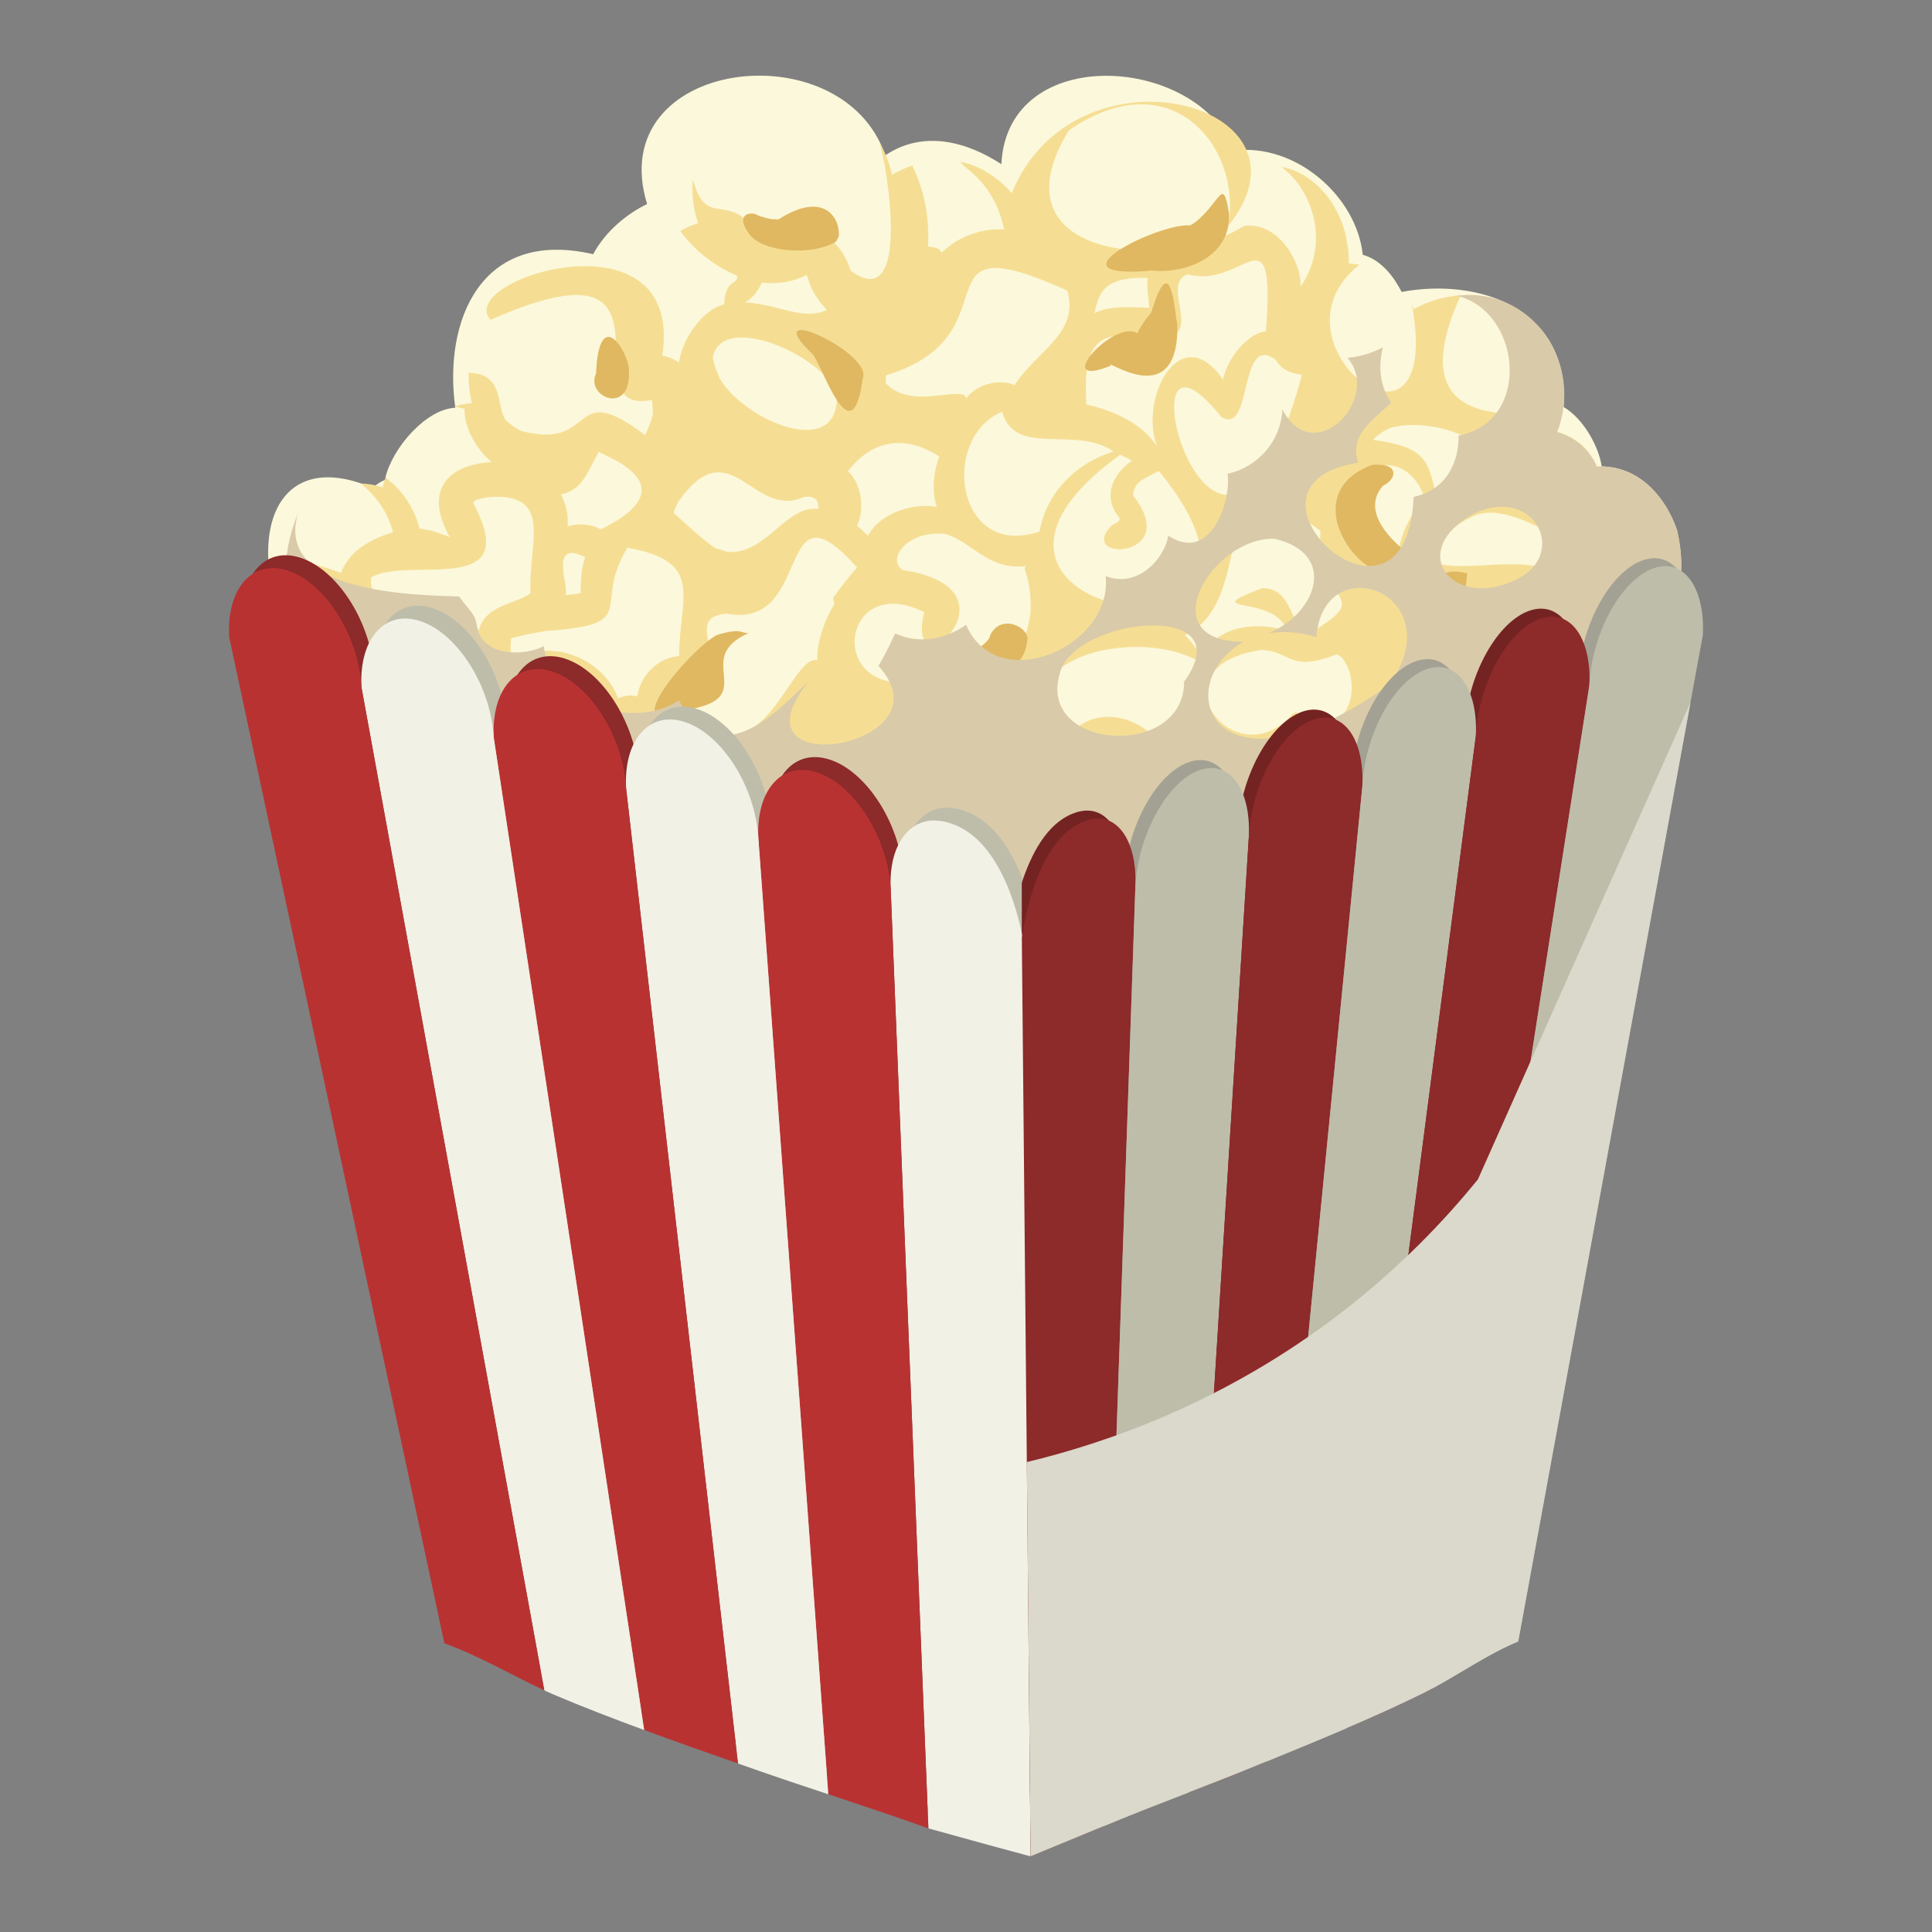 <?xml version="1.0" encoding="utf-8"?>
<!-- Generator: Adobe Illustrator 24.3.0, SVG Export Plug-In . SVG Version: 6.00 Build 0)  -->
<svg version="1.1" id="Object" xmlns="http://www.w3.org/2000/svg" xmlns:xlink="http://www.w3.org/1999/xlink" x="0px" y="0px"
	 viewBox="0 0 1122 1122" style="enable-background:new 0 0 1122 1122;" xml:space="preserve">
<rect x="0" y="0" width="1122" height="1122" fill="#808080" stroke="none"/>
<style type="text/css">
	.st0{fill:#FCF8DB;}
	.st1{fill:#F5DE94;}
	.st2{fill:#E0B861;}
	.st3{fill:#D9CAA9;}
	.st4{fill:#BEBDAA;}
	.st5{fill:#8D2A2A;}
	.st6{fill:#742323;}
	.st7{fill:#A2A193;}
	.st8{fill:#F1F1E6;}
	.st9{fill:#B93232;}
	.st10{fill:#DAD9CC;}
</style>
<g>
	<g>
		<path class="st0" d="M973.95,308.03c-6.1-18.22-20.99-36.83-43.79-37.14c-1.44-10.78-10.14-27.5-22.09-34.52
			c3.74-57.66-49.62-75.19-94.08-66.83c-3.87-7.58-11.06-18.35-22.57-21.59c-3.5-33.58-38.58-64.92-74.87-60.51
			c-20.83-55.25-131.6-63.17-135.01,7.91c-19.04-12.45-44.71-20.46-67.43-5.12C489.31,16.96,350,33.82,375.79,118.49
			c-11.39,5.51-23.93,15.47-31.33,29.15c-65.64-15.26-87.01,39.36-80.04,89.17c-16.81,0.67-36.46,23.08-40.61,40.62
			c0.34,0.23,0.68,0.49,1.02,0.74c-3.09,1.14-5.99,2.92-8.55,5.14c-45.06-19.37-65.91,9.71-59.39,52.17
			c12.8,129.5,406.32,223.05,471.65,229.29c15.79-1.02,5.65,4.87,22.93-3.9c55.15-31.55,101.25-56.6,141.94-78.81
			C936.01,404.23,988.68,374.36,973.95,308.03z"/>
		<path class="st0" d="M579.14,412.78c-48.82-34.74-97.42,50.76-13.16,41.9c-45.91-22.54-14.41-8.35,16.84-17.9
			C582.01,432.81,579.48,431.43,579.14,412.78z"/>
		<path class="st0" d="M782.62,142.04c-0.08-0.54-0.18-1.07-0.27-1.6c0,0.56,0.06,1.12,0.05,1.68
			C782.47,142.08,782.55,142.08,782.62,142.04z"/>
		<path class="st0" d="M637.49,174.75c-0.13,0.27-0.18,0.49-0.2,0.64c0.09-0.23,0.17-0.46,0.22-0.69
			C637.5,174.72,637.49,174.74,637.49,174.75z"/>
		<path class="st0" d="M637.57,174.52c-0.01,0.06-0.05,0.12-0.06,0.19C637.52,174.67,637.54,174.66,637.57,174.52z"/>
		<path class="st0" d="M637.54,174.63c-0.01,0.02,0,0-0.03,0.07C637.42,175,637.05,176.21,637.54,174.63z"/>
		<path class="st1" d="M176.24,354.72c1.11,2.08,14.79,2.95,20.64,28.16c-5.29,16.68,17.57,38.25,22.68,9.63
			c60.56-15.52,23.94-21.83,61.84,23.47c66.08-15.01,61.14,49.47,97.74,20.25c18.12,23.07,53.22,31.08,80.83,12.35
			c8.98,9.04,21.49,22.89,40.64,24.95c5.23,34.4,38.53,20.58,64,40.14c35.79,42.28,37.12,31.66,56.72-21.65
			c2.22-0.52,4.66-10.88,13.28-8.55c8.14,4.72,17.7,33.27,32.9,15.88c-1.73,2,4.11-4.21,10-3.37c8.55,3.93,19.71-7.23,4.76-16.51
			c10.78-2.96,20.32-14.31,29.24-24.77c-21.56,20.32,25.32,58.7,22.51,15.48c7.52-4.86,20.24-10.5,22.92-25.43
			c31.21,22.93,58.34-23.47,77.95-49.28c-1.66,8.86,15.26,41.01,27.61,23.49c2.23-1.16,3.03,0.05,4.02-5.03
			c8.33-35.46,132.87-15.79,46.21-70.58c-12.24-25.76-54.39-10.73-76.18-15.69c0.5,0.75-0.51-2.29-0.61-1.93
			c-0.06-7.45,2.5-18.16,17.99-25.11c13.93-8.15,35.06,2.88,46.61,9.32c-1.94-8.6-7.56-21.19-21.4-28.3
			c2.73-1.62-5.09-1.51,20.07-17.65c4.29-0.33,15.87-8.98,24.58,0.37c-4.84-7.04-11.75-11.32-19.5-13.45
			c0.99-2.6,1.75-5.29,2.38-8.02c-0.37-0.05-0.73-0.14-1.11-0.17c8.47-11.33-101.14,24.5-57.2-71.22c-9.5,0.6-18.88,3.26-27.2,7.97
			c-0.32-0.74-0.76-1.41-1.12-2.13c18.59,103.4-87.96,21.83-30.6-23.57c-2.04-0.39-4.08-0.67-6.13-0.76
			c0.07-3.68-0.17-7.34-0.68-10.96c-0.07,0.03-0.15,0.04-0.22,0.07c-1.91-17.99-15.58-40.9-38.27-45.24
			c18.99,14.29,28.14,45.06,11.15,69.64c0.9-14.13-13.33-38.29-33.01-35.24c-41.18,26.76-147.83,20.15-101.53-55.59
			c59.45-40.97,100.48,9.54,92.64,55.34c57.11-71.17-88.87-109.49-125.82-18.85c-5.72-6.74-17.03-15.97-29.72-18.14
			c1.24,3.61,19.34,10.86,25.29,39.21c-13.18-0.8-26.67,4.11-36.13,13.43c-1.56-0.58,0.75-2.65-8.04-3.5
			c0.69-14.83-1.12-30.34-9.17-47.07c-4.07,1.4-8.01,3.18-11.75,5.39c-1.47-6.7-3.99-13.09-7.36-18.93
			c4.5,12.95,18.77,100.68-16.62,74.64c-3.99-12.27-11.37-21.45-25.34-22.79c-18.04-0.42-15.59,15.72-37.58-8.39
			c-12.98-9.27-22.21,2.43-28.76-21.86c-0.82,8.61,0.23,17.33,3.09,25.43c-3.64,1.06-7.1,2.65-10.4,4.54
			c6.75,9.52,17.68,19.38,33.15,26.1c0.05,5.95-6.83,1-7.7,16.55c-11.29,2.45-24.04,18.55-26.25,33.84
			c-2.86-2.15-6.13-3.51-9.67-4.11c13.2-86.37-121.27-44.26-99.69-20.77c118.88-52.74,42.81,56.8,93.78,46.48
			c0,6.74,2.56,6.38-4.04,20.5c-44.52-33.81-27.28,9.1-71.62-2.36c-1.53-0.66-6-3.1-9.34-6.38c-5.68-7.55-0.52-27.27-21.6-27.47
			c-0.05,5.9,0.52,11.81,1.95,17.56c-3.48,0.27-6.91,1-10.29,1.95c2.03,0.49,4.07,0.94,6.11,1.39c-0.69,9.26,5.83,23.01,15.71,30.91
			c-25.87,1.54-39.56,16.68-24.34,43.66c-5.22-1.88-7.5-3.51-17.61-5.05c-2.44-9.74-8.67-21.66-19.82-29.52
			c-0.58,1.88-1.12,3.77-1.59,5.69c-3.99-1.5-8.25-2.18-12.56-2.33c6.78,5.9,14.62,13.74,18.58,28.27
			c-10.59,3.5-24.38,8.94-30.25,23.57c-9.11-3-18.56-7.07-33.52-6.39C165.56,332.81,165.12,350.33,176.24,354.72z M582,437.34
			c-7.04,9.91-38.78-4.55-40.6,4.13c2.45,1.39,10.67,9.43,24.59,13.2c-106.48,9.19,7.15-107.25,16.84-17.9
			C582.56,437,582.24,437.1,582,437.34z M598.51,355.78c-9.48,61.36-50.62,10.25-81.9,40.05c-35.16-6.9-22.27-61.69,20.13-40.27
			c-11.93,49.04,60.31-13.62-12.45-24.47c-9.6-6.21,2.23-23.21,24.7-21.01c16.06,4.78,24.46,21.21,46.94,18.65
			C593.18,330.33,599.29,335.39,598.51,355.78z M693.45,419.43c-1.7,7.82,6.79,5.52-6.51,28.56c0.05-0.11,0.08-0.17,0.14-0.31
			c-1.82,2.2-1.23,1.56-5.56,5.35c-6.62-48.09-70.18-48.68-64.7-3.27c-51.04-66.07,40.06-87.68,79.08-65.86
			C691.72,390.69,683.18,407.65,693.45,419.43z M648.09,298.03c0.61,0.85,1.29,1.65,1.91,2.49c0.83,1.42-0.39,2.84-4.07,4.3
			c-22.14,21.7,41.18,20.25,12.31-16.79c0.6,0.96-0.28-0.23-0.2-1.85c2.34-5.25,0.41-5.54,15-12.65
			c101.64,124.21-154.44,85.44-22.45-9.44c2.3,1.09,4.6,2.22,6.89,3.39C649.78,272.53,639.79,284.64,648.09,298.03z M807.49,248.49
			c31.69-9.08,92.75,21.02,25.88,37.24c-3.79-21.48-9.91-26.5-35.99-30.31C800.07,252.6,803.33,250.24,807.49,248.49z
			 M791.56,280.57c1.43-13.03,27.23-17.84,36.2,9.64c-9.85,8.74-19.16,27.68-14.46,43.69C799.71,329.57,777.83,319.79,791.56,280.57
			z M782.15,386.38c5.81,10.54,4.03,35.25-16.87,34.16c0.26-0.06,0.52-0.12,0.77-0.18c0.03,0.29-20.52-1.25-11.05,10.19
			c-0.33,0.44-0.51,0.95-0.77,1.42c-1.24-1.2-0.23-1.99-5.79-5.37c1.9,0.33,10.94-22.03-0.96-8.63
			c-33.76,31.24-78.02-31.21-15.09-40.51c18.19,0.75,16.1,13.51,44.08,2.44C779.44,382.17,778.85,380.41,782.15,386.38z
			 M766.8,308.21c-2.24,45.49,33.65,35.4-6.86,60.05c-10.72-3.31-8.9-27.01-26.89-26.7c-40.05,15.32,8.26,3.39,14.13,24.67
			c-15.26-4.69-39.03-4.46-49.56,14.9c-2.55-4.5-5.79-8.6-9.49-12.24C733.15,347.75,696.11,256.53,766.8,308.21z M740.21,208.44
			c2.29,1.87,3.48,7.79,15.93,9.13c-48.96,180.71-110.91-55.36-46.99,24.44C727.57,253.72,719.12,194.13,740.21,208.44z
			 M635.77,181.27c0.24-1.05,0.04-1.34,1.8-6.75c-0.01,0.06-0.02,0.07-0.03,0.12c3.17-9.89,12.08-13.84,29.01-13.24
			c-0.8,5.86,0.49,11.6,0.89,17.36c-11.08-0.36-22.4-1.45-31.72,3.02C635.73,181.61,635.75,181.44,635.77,181.27z M630.72,219.59
			c2.29-40.97,35.8-16.29,52.3-25.9c9.15-7.53-6.78-29.05,6.64-34.42c32.65,9.15,50.93-40.4,45.54,33.12
			c-9.71,0.8-22.28,14.64-24.93,28.1c-24.55-35.87-49.07,10.68-38.29,38.77c-8.61-13.29-24.91-20.7-41.15-24.4
			C630.7,229.84,630.47,224.65,630.72,219.59z M646.64,262.26c-20.08,5.96-38.73,22.59-42.91,46.39
			c-48.37,16.52-58.21-54.02-21.76-69.58C589.41,265.99,625,246.74,646.64,262.26z M514.7,217.91
			c77.52-23.62,13.53-90.33,105.17-49.15c7.1,25.07-17.96,34.97-30.68,54.97c-4.99-2.9-19.72-3.09-28.1,7.64
			c-1.37-8.31-32.41,7.43-46.69-8.93c0.13,0.67-0.08-2.02-0.06-3.27C514.4,219.23,514.73,218.03,514.7,217.91z M493.36,272.58
			c9.99-12.76,27.94-23.02,52.08-7.5c-2.18,6.04-5.17,18.21-1.4,29.39c-11.49-2.51-32.13,2.13-40.01,16.73
			c-1.97-2.15-4.14-4.12-6.38-5.97c4.04-7.39,3.87-22.83-5.2-31.58C492.77,273.29,493.12,272.92,493.36,272.58z M497.72,329.58
			c-2.93,3.38-3.87,4.26-13.05,16.35c0.03-0.01,0.06-0.02,0.09-0.02c-1.44,1.96-0.97,0.29-0.18,5c-4.63,6.98-10.37,21.29-9.98,32.46
			c-17.3-3.55-34.05,85.73-86.55,18.59c47.32-12.16,4.3-42.93,33.86-45.59C472.94,366.26,449.7,275.59,497.72,329.58z
			 M435.67,173.51c2.98-2.41,5.21-5.91,6.77-9.39c6.26,0.67,15.86,0.7,25.85-4.37c2.21,3.08,0.48,7.51,11.86,20.24
			c-13.53,6.57-28.6-3.43-47.34-4.36C433.83,174.95,434.79,174.22,435.67,173.51z M413.95,207.72c4.73-26.59,61.5-2.71,71.93,19.92
			c3.23,41.09-54.21,16.73-68.19-8.35C417.35,217.07,415.47,215.5,413.95,207.72z M393.73,291.64c30.32-43.37,43.14,9.91,72.63-2.8
			c0.64-0.61,10.26-1.9,8.71,6.84c-17.93-3.04-30.76,27.19-52.72,24.78c-1.81-0.45-0.01,0.04-5.62-1.8
			c-1.08,0.42-7.19-3.98-25.6-20.92C391.91,295.67,392.7,293.6,393.73,291.64z M336.31,281.54c3.11-3.72,2.97-3,11.52-19.36
			c-1.21,1.48,55.52,18.38,1.23,45.23c-3.17-1.76-11.28-4.38-19.34-1.72c-0.01-5.28,0.37-9.46-3.88-18.56
			C329.77,286.33,333.47,284.44,336.31,281.54z M337.19,344.57c-2.48,0.14,0.13,0.34-9,0.98c3.14-3.05-10.2-33.2,11.62-21.93
			C338.85,327.57,337.32,329.53,337.19,344.57z M316.52,366.48c57.18-3.94,26.7-14.05,47.86-48.37c45.49,7.92,30.07,29.18,30,62.94
			c-10.43,0.48-21.91,9.27-24.39,23.42c-4.04-1.22-7.57-0.42-11.09,1.12c-7.4-21.45-37.69-36.89-61.7-21.2
			c-0.38-2.5-1.19-4.44-0.35-13.7C300.05,369.79,306.08,368.28,316.52,366.48z M215.64,335.28c21.09-12.62,89.29,12.7,59.01-43.35
			c1.29-0.89-0.64-1.42,8.65-3.2c38.77-2.97,23.46,26.23,24.78,55.84c-8.32,6.31-26,6.48-29.95,21.31
			c-11.76-11.1-33.8-14.69-49.98-2.03C228.05,354.68,213.68,348.28,215.64,335.28z"/>
		<path class="st2" d="M434.67,367.71c-5.42-0.07-3.24-3-16.82,0.56c-11.61,2.78-66.43,64.52-18.07,43.78
			C441.71,404.95,401.31,382.46,434.67,367.71z"/>
		<path class="st2" d="M596.73,370.31c-0.99-6.92-16.27-13.99-22.09-0.58l0.45-1.07c-0.07,4.17-10.29,11.27-16.59,10.35
			C531.9,392.14,594.8,406.88,596.73,370.31z"/>
		<path class="st2" d="M683.71,187.62c-1.42-1.65-2.86-46.54-15.03-6.43c1.89-1.83-5.53,6.11-8.16,12.38
			c-13.4-8.78-51.16,33.35-15.32,18.76C640.25,206.87,685.28,241.19,683.71,187.62z"/>
		<path class="st2" d="M713.72,123.62c-3.74-21.9-4.63-6.12-20.01,5.77c0.84-0.73,0.53-0.23-2.54,1.53
			c-17.56-1.72-83.87,30.87-24.38,26.44c2.96-0.44,3.74-0.54,2.34-0.29C686.44,159.25,715.36,150.23,713.72,123.62z"/>
		<g>
			<path class="st2" d="M819.24,322.51c-0.12-0.17-32.82-22.43-15.71-40.81c-0.52,0.6,0.41-0.08-0.03,0.18
				c6.96-3.01,10.35-13.41-6.69-11.89C743.74,289.62,805.53,359.02,819.24,322.51z"/>
			<path class="st2" d="M806.73,311.59c-0.07-0.09-0.17-0.16-0.26-0.25C806.56,311.42,806.47,311.34,806.73,311.59z"/>
		</g>
		<path class="st2" d="M852.08,332.92c-5.61-0.98-13.42-3.43-20.23,6.06l0.15-0.2c-0.36,0.35-0.27,0.26-0.89,0.87
			c0.06-0.05,0.12-0.09,0.18-0.14C815.11,350.96,846.29,397.27,852.08,332.92z"/>
		<path class="st2" d="M501.04,219.75c6.2-14.95-62.32-46.06-29.49-14.4C476.71,209.23,494.54,267.82,501.04,219.75z"/>
		<path class="st2" d="M487.2,136.98c0.45-12.07-10.13-25.69-34.96-9.6c-4.04-0.16-2.78,0.54-11.57-1.99
			c-4.56-3.3-14.27-1.01-5.66,10.3c7.2,10.7,36.02,13.28,50.6,4.62C484.59,141.21,485.49,141.09,487.2,136.98z"/>
		<path class="st2" d="M365.22,214.69c-0.11-10.06-17.39-38.41-19.07,2.19c0.06-0.13,0.11-0.26,0.17-0.39
			C339.15,230.39,367,242.31,365.22,214.69z"/>
		<path class="st3" d="M973.95,308.03c-6.35-18.96-22.21-38.35-46.6-37.1c-2.91-7.76-11.74-17.11-23.06-20.03
			c15.81-40.39-15.38-84.72-58.21-79.13c37.39,8.89,43.92,72.99,0.97,81.2c0.31,14.63-6.53,31.43-26.08,35.58
			c-4,95.09-114.78-6.85-32.28-19.84c-4.29-15.38,4.64-21.67,19.34-34.81c-5.3-7.53-8.42-18.19-4.9-32.25
			c-3.67,2.04-11.17,5.43-20.61,6.14c20.25,23.05-19.33,65.27-37.78,30c-0.93,18.94-14.77,33.73-31.85,37.34
			c2.38,15.28-9.71,52.55-34.42,35.9c-2.17,13.77-18.15,30.84-36.36,23.5c4.37,41.01-63,70.3-81.08,28.32
			c-12.53,8.88-28.33,11.15-41.05,5.03c-1.83,2.78-2.33,5.81-9.81,18.89c43.26,47.18-89.39,69.33-40.43,8.79
			c-22.66,21.78-51.53,51.98-75.54,11.2c-24.07,16.61-74.43,4.51-78.37-31.51c-12.11,6.3-37.14,5.96-39.05-12.91
			c-1.14-5.84-2.98-6.25-10.16-15.92c-26.13-0.87-107.62-2-93.5-48.4c-67.93,165.64,360.72,237.81,449.37,270.44
			c25.46,2.14,44-17.46,67.6-29.23C884.38,426.01,994.85,394.18,973.95,308.03z M687.68,395.86c0.06,45.16-84.96,40-72.35-4.24
			C622.91,358.14,722.47,347.95,687.68,395.86z M807.13,397.41c-101.6,72.43-129.34,1.21-85.08-24.69
			c-53.95,0.04-18.57-60.42,17.74-59.89c37,8.23,25.49,42.81-2.9,54.87c6.09-0.95,17.51-1.22,27.58,2.44
			C768.37,317.01,843.74,344.4,807.13,397.41z M876.28,338.44c-34.67,13.52-58.21-18.89-21.06-39.78
			C892.5,280.27,913.15,325.25,876.28,338.44z"/>
	</g>
	<g>
		<g>
			<path class="st4" d="M546.55,1054.38c11.54,3.22,23.14,6.42,34.8,9.61c8.2,2.24,16.38,4.45,24.54,6.64
				c-1.46-177.46-2.93-354.93-4.39-532.39c-1.21-6.94-10.51-56.7-41.2-67.23c-3.36-1.15-10.71-3.42-18.07-0.6
				c-11.45,4.38-18.62,18.62-17.57,38.53C531.96,690.75,539.26,872.56,546.55,1054.38z"/>
			<path class="st5" d="M488.43,1034.58c19.33,6.41,38.82,12.86,58.13,19.8c-7.3-181.82-14.59-363.63-21.89-545.45
				c-1.54-29.04-19.98-59.14-41.2-67.23h0c-21.22-8.09-37.17,8.89-35.64,37.92C461.36,664.61,474.89,849.6,488.43,1034.58z"/>
			<path class="st4" d="M435.99,1016.71c3.26,1.14,6.53,2.29,9.79,3.43c14,4.92,28.29,9.67,42.66,14.44
				c-13.53-184.99-27.07-369.97-40.6-554.96c-1.54-29.04-19.98-59.14-41.2-67.23c-21.22-8.09-37.18,8.89-35.64,37.92
				C392.65,639.12,414.32,827.91,435.99,1016.71z"/>
			<path class="st5" d="M381.5,997.27c18.1,6.66,36.3,13.07,54.49,19.44c-21.67-188.8-43.33-377.6-65-566.39
				c-1.54-29.04-19.98-59.14-41.2-67.23c-21.22-8.09-37.18,8.89-35.64,37.92C323.26,613.1,352.38,805.18,381.5,997.27z"/>
			<path class="st4" d="M329.19,976.78c17.23,7.31,34.72,14.01,52.31,20.48c-29.12-192.09-58.23-384.17-87.35-576.26
				c-1.54-29.04-19.98-59.14-41.2-67.23h0c-21.22-8.09-37.17,8.89-35.64,37.92c35.4,194.16,70.79,388.33,106.19,582.49
				C325.4,975.07,327.31,975.99,329.19,976.78z"/>
			<path class="st5" d="M323.5,974.19C288.1,780.03,252.7,585.87,217.31,391.7c-1.53-29.04-19.98-59.14-41.2-67.23
				c-21.22-8.09-37.18,8.89-35.64,37.92c41.67,194.85,83.34,389.71,125.01,584.56C285.38,953.97,304.9,965.64,323.5,974.19z"/>
		</g>
		<g>
			<path class="st6" d="M635.79,471.33c-5.45-1.55-10.52,0.23-13.33,1.39c-14.96,6.18-23.89,24.06-29.06,39.97v31.48
				c0,7.03-2.28,13.33-6.07,18.45c1.62,170.28,3.24,340.56,4.87,510.84c14.02-5.79,28.04-11.58,42.06-17.37
				c6.26-181.82,12.52-363.63,18.78-545.45C654,489.31,646.86,474.48,635.79,471.33z"/>
			<path class="st7" d="M684.12,1036.3c-16.58,6.41-33.31,12.86-49.87,19.8c6.26-181.82,12.52-363.63,18.78-545.45
				c1.32-29.04,17.14-59.14,35.34-67.23h0c18.2-8.09,31.89,8.89,30.58,37.92C707.34,666.33,695.73,851.31,684.12,1036.3z"/>
			<path class="st6" d="M729.11,1018.43c-2.8,1.14-5.6,2.29-8.4,3.43c-12.01,4.92-24.27,9.67-36.59,14.44
				c11.61-184.99,23.22-369.97,34.83-554.96c1.32-29.04,17.14-59.14,35.34-67.23c18.2-8.09,31.89,8.89,30.58,37.92
				C766.29,640.83,747.7,829.63,729.11,1018.43z"/>
			<path class="st7" d="M775.86,998.99c-15.53,6.66-31.14,13.07-46.75,19.44c18.59-188.8,37.17-377.6,55.76-566.39
				c1.32-29.04,17.14-59.14,35.35-67.23c18.2-8.09,31.89,8.89,30.58,37.92C825.81,614.81,800.84,806.9,775.86,998.99z"/>
			<path class="st6" d="M820.73,978.5c-14.78,7.31-29.79,14.01-44.87,20.48c24.98-192.09,49.96-384.17,74.93-576.26
				c1.32-29.04,17.14-59.14,35.34-67.23h0c18.2-8.09,31.89,8.89,30.57,37.92c-30.37,194.16-60.73,388.33-91.1,582.49
				C823.98,976.78,822.34,977.7,820.73,978.5z"/>
			<path class="st7" d="M825.61,975.91c30.37-194.16,60.73-388.33,91.1-582.49c1.32-29.04,17.14-59.14,35.34-67.23
				c18.2-8.09,31.89,8.89,30.58,37.92c-35.75,194.85-71.5,389.71-107.25,584.56C858.31,955.68,841.56,967.36,825.61,975.91z"/>
		</g>
		<g>
			<path class="st8" d="M539.16,1061.82c11.54,3.22,23.14,6.42,34.8,9.61c8.2,2.24,16.38,4.45,24.54,6.64
				c-1.46-177.46-2.92-354.93-4.39-532.39c-1.21-6.94-10.51-56.7-41.2-67.23c-3.36-1.15-10.71-3.42-18.07-0.6
				c-11.45,4.38-18.62,18.62-17.57,38.53C524.57,698.19,531.87,880,539.16,1061.82z"/>
			<path class="st9" d="M481.03,1042.02c19.33,6.41,38.82,12.86,58.13,19.8c-7.3-181.82-14.59-363.63-21.89-545.45
				c-1.54-29.04-19.98-59.14-41.2-67.23h0c-21.22-8.09-37.17,8.89-35.64,37.92C453.97,672.05,467.5,857.04,481.03,1042.02z"/>
			<path class="st8" d="M428.59,1024.15c3.26,1.14,6.53,2.29,9.79,3.43c14,4.92,28.29,9.67,42.66,14.44
				c-13.53-184.99-27.07-369.97-40.6-554.96c-1.53-29.04-19.98-59.14-41.2-67.23c-21.22-8.09-37.18,8.89-35.64,37.92
				C385.26,646.56,406.93,835.35,428.59,1024.15z"/>
			<path class="st9" d="M374.1,1004.71c18.1,6.66,36.3,13.07,54.49,19.44c-21.67-188.8-43.33-377.6-65-566.39
				c-1.54-29.04-19.98-59.14-41.2-67.23c-21.22-8.09-37.18,8.89-35.64,37.92C315.87,620.54,344.99,812.62,374.1,1004.71z"/>
			<path class="st8" d="M321.8,984.23c17.23,7.31,34.72,14.01,52.31,20.48c-29.12-192.09-58.23-384.17-87.35-576.26
				c-1.54-29.04-19.98-59.14-41.2-67.23h0c-21.22-8.09-37.17,8.89-35.64,37.92c35.4,194.16,70.79,388.33,106.19,582.49
				C318,982.51,319.92,983.43,321.8,984.23z"/>
			<path class="st9" d="M316.1,981.63c-35.4-194.16-70.79-388.33-106.19-582.49c-1.54-29.04-19.98-59.14-41.2-67.23
				c-21.22-8.09-37.18,8.89-35.64,37.92c41.67,194.85,83.34,389.71,125.01,584.56C277.99,961.41,297.51,973.08,316.1,981.63z"/>
		</g>
		<g>
			<path class="st5" d="M640.56,1060.7c-14.02,5.79-28.04,11.58-42.06,17.37c-1.69-177.84-3.39-355.68-5.08-533.51
				c1.11-7.71,8.59-56.18,35.35-67.23c2.81-1.16,7.88-2.94,13.33-1.39c11.08,3.15,18.22,17.98,17.25,39.32
				C653.08,697.06,646.82,878.88,640.56,1060.7z"/>
			<path class="st4" d="M690.43,1040.9c-16.58,6.41-33.31,12.86-49.87,19.8c6.26-181.82,12.52-363.63,18.78-545.45
				c1.32-29.04,17.14-59.14,35.34-67.23h0c18.2-8.09,31.89,8.89,30.58,37.92C713.65,670.93,702.04,855.91,690.43,1040.9z"/>
			<path class="st5" d="M735.42,1023.03c-2.8,1.14-5.6,2.29-8.4,3.43c-12.01,4.92-24.27,9.67-36.59,14.44
				c11.61-184.99,23.22-369.97,34.83-554.96c1.32-29.04,17.14-59.14,35.34-67.23c18.2-8.09,31.89,8.89,30.58,37.92
				C772.59,645.43,754,834.23,735.42,1023.03z"/>
			<path class="st4" d="M782.16,1003.58c-15.53,6.66-31.14,13.07-46.75,19.44c18.59-188.8,37.17-377.6,55.76-566.39
				c1.32-29.04,17.14-59.14,35.35-67.23c18.2-8.09,31.89,8.89,30.58,37.92C832.12,619.41,807.14,811.5,782.16,1003.58z"/>
			<path class="st5" d="M827.04,983.1c-14.78,7.31-29.79,14.01-44.87,20.48c24.98-192.09,49.96-384.17,74.93-576.26
				c1.32-29.04,17.14-59.14,35.35-67.23h0c18.2-8.09,31.89,8.89,30.57,37.92c-30.37,194.16-60.73,388.33-91.1,582.49
				C830.29,981.38,828.65,982.3,827.04,983.1z"/>
			<path class="st4" d="M831.92,980.51c30.37-194.16,60.73-388.33,91.1-582.49c1.32-29.04,17.14-59.14,35.34-67.23
				c18.2-8.09,31.89,8.89,30.58,37.92c-35.75,194.85-71.5,389.71-107.25,584.56C864.62,960.28,847.87,971.95,831.92,980.51z"/>
		</g>
		<path class="st10" d="M858.3,684.9c-19.34,23.83-45.11,50.96-78.7,76.91c-68.8,53.15-138.12,76.4-183.28,87.28
			c0.73,76.33,1.45,152.65,2.18,228.98c14.02-5.79,28.04-11.58,42.06-17.37c16.56-6.94,33.28-13.39,49.87-19.8h0
			c12.33-4.77,24.58-9.51,36.59-14.44c2.8-1.15,5.6-2.29,8.4-3.43c15.6-6.37,31.21-12.78,46.75-19.44
			c15.09-6.47,30.09-13.17,44.87-20.48c1.61-0.8,3.25-1.72,4.88-2.59c15.95-8.55,32.7-20.23,49.77-27.23
			c33.36-181.81,66.71-363.62,100.07-545.42C940.61,500.2,899.45,592.55,858.3,684.9z"/>
	</g>
</g>
</svg>
